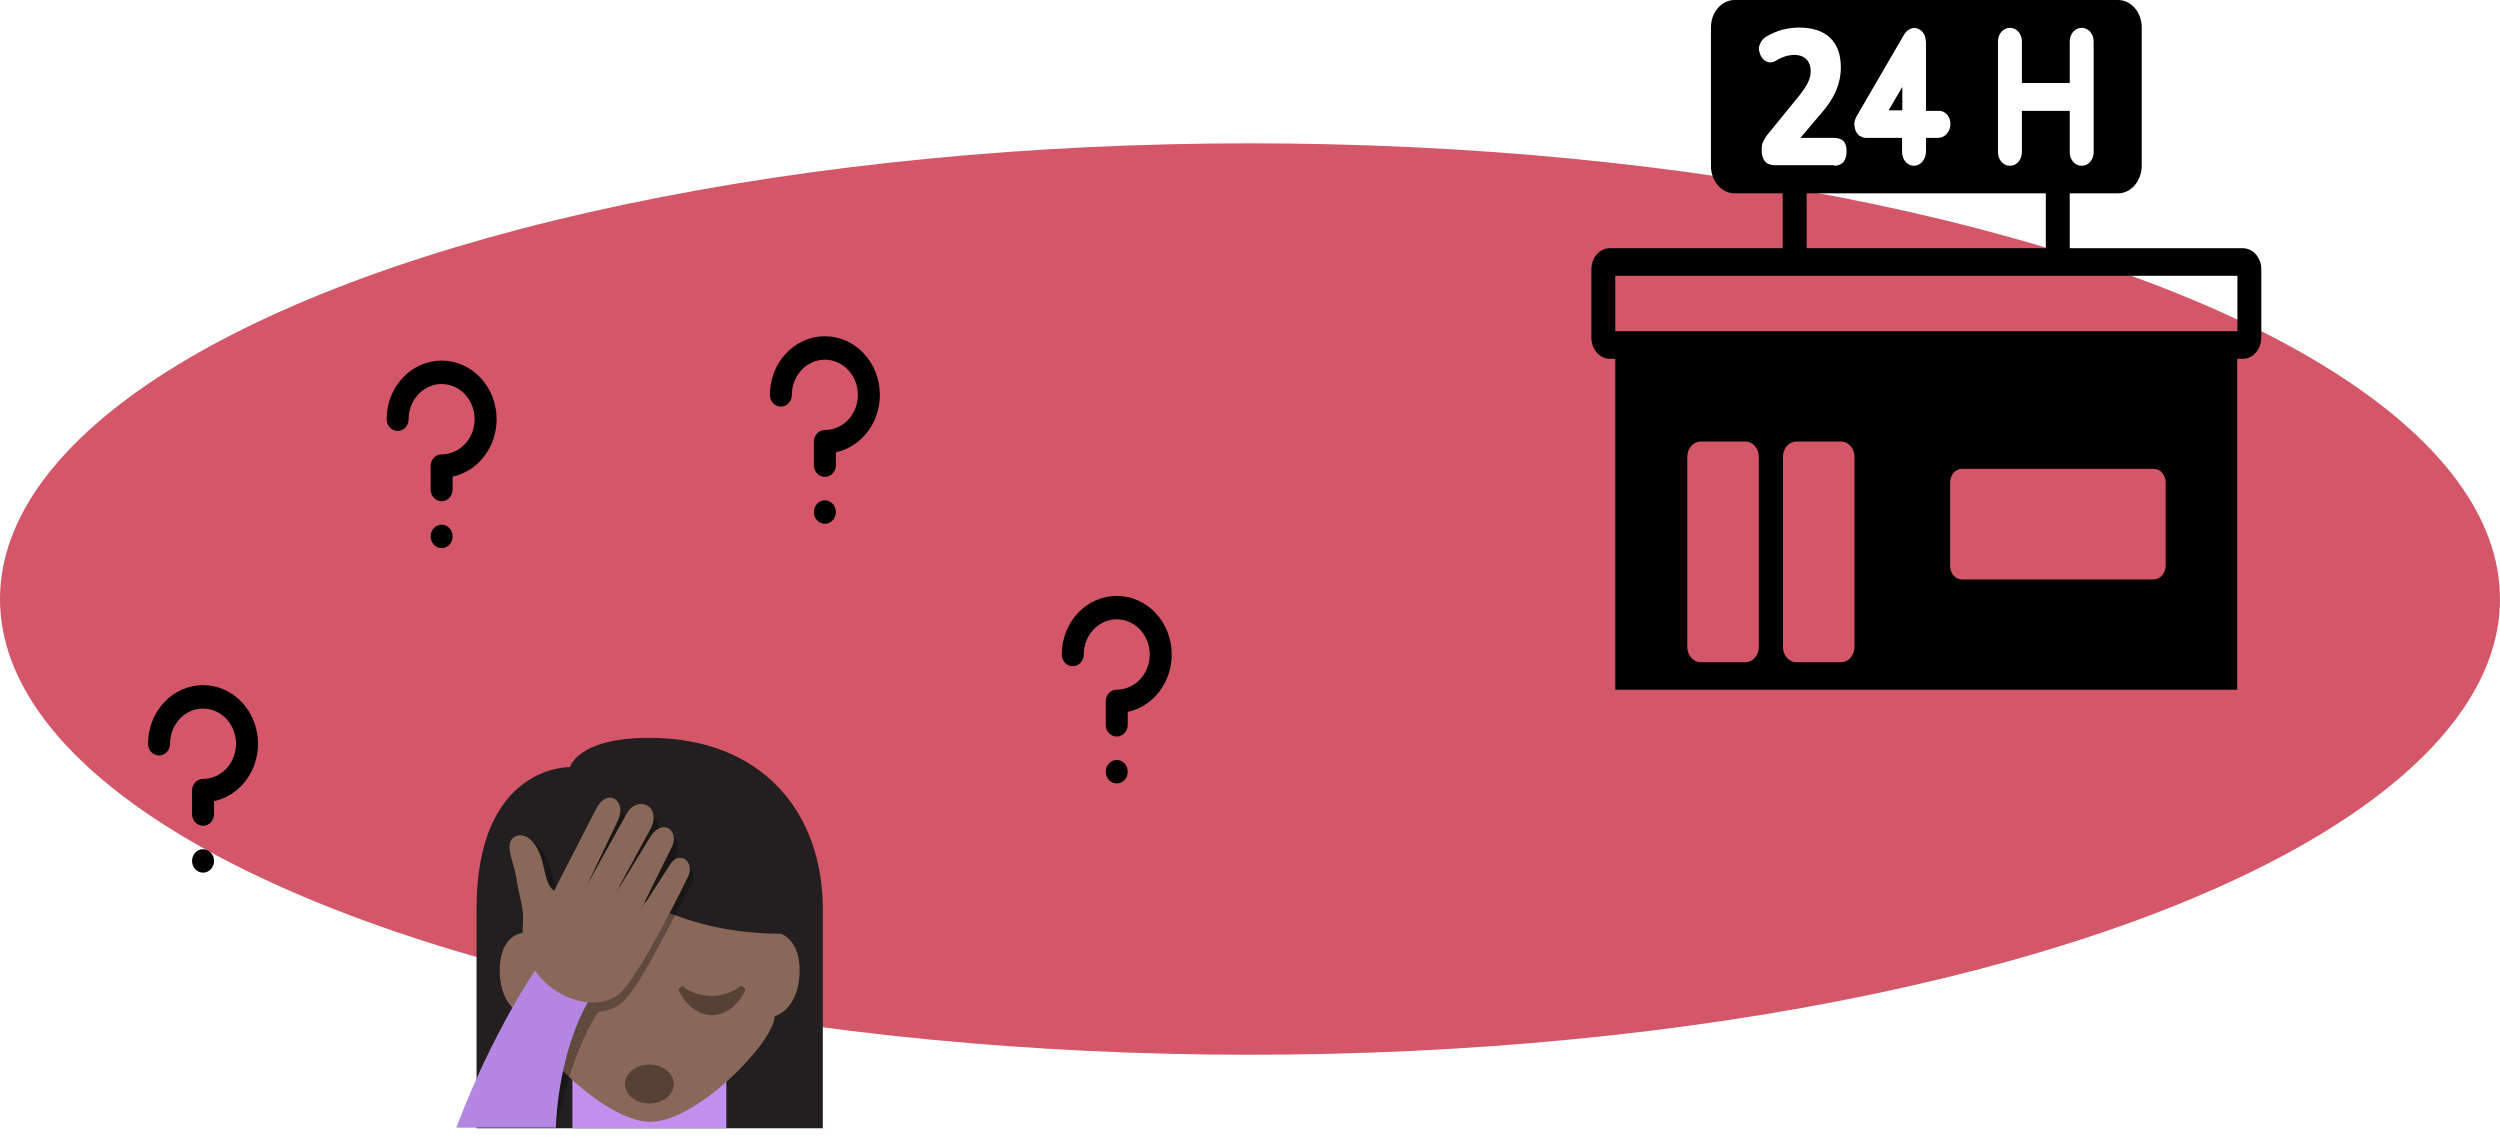 <svg width="736" height="336" viewBox="0 0 736 336" fill="none" xmlns="http://www.w3.org/2000/svg">
<ellipse cx="368" cy="176.36" rx="368" ry="134.161" fill="#D45769"/>
<path d="M191.173 217.216C224.255 217.216 242.235 239.057 242.235 267.603V332.168H140.291V267.603C140.291 225.071 167.799 225.837 167.799 225.837C167.799 225.837 169.957 217.216 191.173 217.216Z" fill="#231F20"/>
<path d="M168.519 313.393H213.827V332.168H168.519V313.393Z" fill="#C28FEF"/>
<path d="M228.031 299.215C228.031 299.215 235.403 297.299 235.403 285.613C235.403 276.416 229.829 274.884 229.829 274.884C195.488 274.884 177.149 256.875 177.149 256.875C177.149 256.875 164.743 271.627 152.876 274.884C152.876 274.884 147.123 276.033 147.123 285.613C147.123 297.299 154.854 299.215 154.854 299.215C154.854 306.496 177.688 330.252 191.353 330.252C205.017 330.444 228.031 306.687 228.031 299.215Z" fill="#8A6859"/>
<path d="M191.173 324.888C195.145 324.888 198.365 322.315 198.365 319.14C198.365 315.966 195.145 313.393 191.173 313.393C187.201 313.393 183.981 315.966 183.981 319.14C183.981 322.315 187.201 324.888 191.173 324.888Z" fill="#574137"/>
<path opacity="0.3" d="M155.393 246.529C155.393 246.529 160.607 249.211 162.405 256.683C163.484 261.089 164.024 261.281 166.001 262.814L177.149 239.823C178.227 237.716 180.565 236.949 182.363 238.099C184.161 239.248 184.88 241.739 183.801 243.847L185.06 241.164C186.318 238.674 189.195 237.716 191.353 239.057C193.51 240.398 194.409 243.272 193.151 245.762L192.252 247.678C193.33 245.571 195.847 244.613 197.645 245.762C199.623 246.912 200.163 249.403 199.084 251.702L196.926 256.108C198.005 254.192 200.163 253.234 201.961 254.384C203.759 255.342 204.837 258.024 203.759 259.94C185.599 294.617 184.52 296.725 176.25 297.874C176.25 297.874 169.238 306.304 163.664 332.168L166.541 284.08L155.393 246.529Z" fill="black"/>
<path d="M173.733 293.851L158.09 284.846C158.09 284.846 144.785 304.005 134.357 331.977H163.664C163.664 332.168 163.844 310.519 173.733 293.851Z" fill="#B386E2"/>
<path d="M151.258 246.529C153.955 244.613 158.27 247.104 159.888 254.576C160.967 258.982 161.147 260.706 163.124 262.239L175.71 237.716C178.947 231.968 184.52 235.609 182.003 241.356L172.833 260.515L184.34 239.823C187.217 234.076 194.769 236.758 191.712 243.655L180.565 264.155L191.353 246.529C195.128 240.398 200.342 244.805 197.645 249.594L188.476 268.178L197.106 254.767C199.983 249.978 204.837 253.809 202.5 258.216C202.5 258.216 188.116 287.912 182.183 292.701C173.553 299.79 152.337 290.977 153.955 271.435C154.314 267.604 152.876 263.772 152.157 259.557C151.618 254.192 148.201 248.636 151.258 246.529Z" fill="#8A6859"/>
<path d="M199.803 291.552C204.658 301.322 214.546 301.322 219.401 291.552C219.581 290.977 219.041 290.785 218.142 290.21C213.288 294.234 205.197 294.042 200.882 290.21C200.163 290.977 199.444 291.168 199.803 291.552Z" fill="#574137"/>
<path d="M344.958 192.683C344.958 188.108 343.253 183.72 340.216 180.485C337.18 177.25 333.063 175.432 328.769 175.432C324.475 175.432 320.357 177.25 317.321 180.485C314.285 183.72 312.579 188.108 312.579 192.683C312.579 193.598 312.92 194.476 313.528 195.123C314.135 195.77 314.958 196.133 315.817 196.133C316.676 196.133 317.5 195.77 318.107 195.123C318.714 194.476 319.055 193.598 319.055 192.683C319.055 190.636 319.625 188.635 320.692 186.933C321.76 185.231 323.277 183.904 325.052 183.12C326.826 182.337 328.78 182.132 330.664 182.531C332.548 182.931 334.279 183.917 335.637 185.364C336.996 186.812 337.921 188.656 338.296 190.664C338.671 192.672 338.478 194.753 337.743 196.644C337.008 198.536 335.763 200.152 334.165 201.29C332.568 202.427 330.69 203.034 328.769 203.034C327.91 203.034 327.086 203.397 326.479 204.044C325.872 204.691 325.531 205.569 325.531 206.484V213.385C325.531 214.3 325.872 215.177 326.479 215.824C327.086 216.471 327.91 216.835 328.769 216.835C329.628 216.835 330.451 216.471 331.058 215.824C331.666 215.177 332.007 214.3 332.007 213.385V209.589C335.663 208.794 338.95 206.677 341.31 203.596C343.67 200.515 344.959 196.66 344.958 192.683Z" fill="black"/>
<path d="M328.769 230.636C330.557 230.636 332.007 229.091 332.007 227.186C332.007 225.28 330.557 223.735 328.769 223.735C326.98 223.735 325.531 225.28 325.531 227.186C325.531 229.091 326.98 230.636 328.769 230.636Z" fill="black"/>
<path d="M75.966 218.957C75.966 214.382 74.26 209.994 71.224 206.759C68.188 203.524 64.07 201.706 59.777 201.706C55.483 201.706 51.365 203.524 48.329 206.759C45.293 209.994 43.587 214.382 43.587 218.957C43.587 219.872 43.928 220.75 44.535 221.397C45.143 222.044 45.966 222.407 46.825 222.407C47.684 222.407 48.507 222.044 49.115 221.397C49.722 220.75 50.063 219.872 50.063 218.957C50.063 216.91 50.633 214.909 51.7 213.207C52.767 211.504 54.284 210.178 56.059 209.394C57.834 208.611 59.787 208.406 61.672 208.805C63.556 209.205 65.287 210.191 66.645 211.638C68.004 213.086 68.929 214.93 69.304 216.938C69.678 218.946 69.486 221.027 68.751 222.918C68.016 224.81 66.771 226.426 65.173 227.563C63.576 228.701 61.698 229.308 59.777 229.308C58.918 229.308 58.094 229.671 57.487 230.318C56.88 230.965 56.539 231.843 56.539 232.758V239.659C56.539 240.574 56.88 241.451 57.487 242.098C58.094 242.745 58.918 243.109 59.777 243.109C60.635 243.109 61.459 242.745 62.066 242.098C62.673 241.451 63.014 240.574 63.014 239.659V235.863C66.671 235.068 69.958 232.951 72.318 229.87C74.678 226.789 75.967 222.934 75.966 218.957Z" fill="black"/>
<path d="M59.776 256.91C61.565 256.91 63.014 255.365 63.014 253.46C63.014 251.554 61.565 250.009 59.776 250.009C57.988 250.009 56.539 251.554 56.539 253.46C56.539 255.365 57.988 256.91 59.776 256.91Z" fill="black"/>
<path d="M146.204 123.412C146.204 118.837 144.498 114.449 141.462 111.214C138.426 107.979 134.308 106.161 130.014 106.161C125.721 106.161 121.603 107.979 118.567 111.214C115.531 114.449 113.825 118.837 113.825 123.412C113.825 124.327 114.166 125.205 114.773 125.852C115.381 126.499 116.204 126.862 117.063 126.862C117.922 126.862 118.745 126.499 119.352 125.852C119.96 125.205 120.301 124.327 120.301 123.412C120.301 121.365 120.87 119.364 121.938 117.662C123.005 115.96 124.522 114.633 126.297 113.849C128.072 113.066 130.025 112.861 131.909 113.26C133.794 113.66 135.525 114.646 136.883 116.093C138.241 117.541 139.167 119.385 139.541 121.393C139.916 123.401 139.724 125.482 138.989 127.373C138.253 129.265 137.008 130.881 135.411 132.019C133.814 133.156 131.936 133.763 130.014 133.763C129.156 133.763 128.332 134.126 127.725 134.773C127.118 135.421 126.777 136.298 126.777 137.213V144.114C126.777 145.029 127.118 145.906 127.725 146.553C128.332 147.2 129.156 147.564 130.014 147.564C130.873 147.564 131.697 147.2 132.304 146.553C132.911 145.906 133.252 145.029 133.252 144.114V140.318C136.909 139.523 140.196 137.406 142.556 134.325C144.916 131.244 146.205 127.389 146.204 123.412Z" fill="black"/>
<path d="M130.014 161.365C131.802 161.365 133.252 159.82 133.252 157.915C133.252 156.009 131.802 154.464 130.014 154.464C128.226 154.464 126.776 156.009 126.776 157.915C126.776 159.82 128.226 161.365 130.014 161.365Z" fill="black"/>
<path d="M259.032 116.246C259.032 111.671 257.326 107.283 254.29 104.048C251.254 100.813 247.136 98.995 242.843 98.995C238.549 98.995 234.431 100.813 231.395 104.048C228.359 107.283 226.653 111.671 226.653 116.246C226.653 117.161 226.994 118.039 227.601 118.686C228.209 119.333 229.032 119.696 229.891 119.696C230.75 119.696 231.573 119.333 232.18 118.686C232.788 118.039 233.129 117.161 233.129 116.246C233.129 114.199 233.699 112.198 234.766 110.496C235.833 108.794 237.35 107.467 239.125 106.683C240.9 105.9 242.853 105.695 244.738 106.094C246.622 106.494 248.353 107.48 249.711 108.927C251.07 110.375 251.995 112.219 252.37 114.227C252.744 116.235 252.552 118.316 251.817 120.207C251.082 122.099 249.837 123.715 248.239 124.852C246.642 125.99 244.764 126.597 242.843 126.597C241.984 126.597 241.16 126.96 240.553 127.607C239.946 128.254 239.605 129.132 239.605 130.047V136.948C239.605 137.863 239.946 138.74 240.553 139.387C241.16 140.034 241.984 140.398 242.843 140.398C243.701 140.398 244.525 140.034 245.132 139.387C245.739 138.74 246.08 137.863 246.08 136.948V133.152C249.737 132.357 253.024 130.24 255.384 127.159C257.744 124.078 259.033 120.223 259.032 116.246Z" fill="black"/>
<path d="M242.842 154.199C244.631 154.199 246.08 152.654 246.08 150.749C246.08 148.843 244.631 147.298 242.842 147.298C241.054 147.298 239.604 148.843 239.604 150.749C239.604 152.654 241.054 154.199 242.842 154.199Z" fill="black"/>
<path d="M560.04 32.475V25.574L556.026 32.475H560.04Z" fill="black"/>
<path d="M623.555 56.917H510.678C506.876 56.917 503.707 53.344 503.707 48.879V8.038C503.707 3.654 506.806 0 510.678 0H623.555C627.357 0 630.526 3.573 630.526 8.038V48.879C630.455 53.344 627.357 56.917 623.555 56.917ZM616.372 12.179C616.372 11.124 616.009 10.112 615.362 9.366C614.715 8.62 613.837 8.201 612.922 8.201H612.781C611.866 8.201 610.988 8.62 610.341 9.366C609.694 10.112 609.331 11.124 609.331 12.179V24.439H595.248V12.179C595.248 11.124 594.884 10.112 594.237 9.366C593.59 8.62 592.712 8.201 591.797 8.201H591.656C590.741 8.201 589.864 8.62 589.217 9.366C588.57 10.112 588.206 11.124 588.206 12.179V44.819C588.206 47.011 589.755 48.798 591.656 48.798H591.797C593.698 48.798 595.248 47.011 595.248 44.819V32.64H609.331V44.819C609.331 47.011 610.88 48.798 612.781 48.798H612.922C614.823 48.798 616.372 47.011 616.372 44.819V12.179ZM539.901 48.798C542.365 48.798 543.633 47.336 543.633 44.494C543.633 41.653 542.295 40.597 539.83 40.597H530.043L535.746 33.858C538 31.341 539.549 28.986 540.535 26.713C541.45 24.521 541.943 22.247 541.943 19.811C541.943 15.995 540.887 13.153 538.774 11.124C536.662 9.094 533.563 8.119 529.62 8.119C528.001 8.119 526.311 8.363 524.691 8.769C523.072 9.175 521.522 9.906 519.973 10.799C519.128 11.286 518.495 12.017 518.213 12.829C517.861 13.641 517.72 13.965 517.861 14.777C518.002 15.589 518.283 16.32 518.706 16.97C519.128 17.619 519.762 18.025 520.466 18.269C521.17 18.512 522.015 18.35 522.86 17.863C524.497 16.799 526.334 16.214 528.212 16.158C531.381 16.158 533.071 18.106 533.071 20.948C533.071 22.085 532.789 23.221 532.226 24.358C531.662 25.495 530.747 26.875 529.479 28.418L520.748 39.136C520.044 39.947 519.551 40.759 519.128 41.571C518.706 42.383 518.635 43.033 518.635 44.088C518.635 45.631 518.987 46.768 519.621 47.498C520.255 48.31 521.311 48.635 522.719 48.635H539.901V48.798ZM574.193 36.781C574.233 36.226 574.167 35.667 574 35.144C573.834 34.621 573.571 34.146 573.229 33.752C572.887 33.358 572.475 33.054 572.022 32.862C571.568 32.67 571.084 32.594 570.602 32.64H567.011V12.341C567.009 12.272 566.998 12.203 566.976 12.139C566.962 12.073 566.94 12.017 566.94 11.935C566.94 11.692 566.87 11.367 566.8 11.124C566.8 10.904 566.736 10.766 566.673 10.62C566.645 10.539 566.61 10.474 566.588 10.393C566.539 10.222 566.455 10.092 566.363 9.946C566.319 9.88 566.277 9.812 566.236 9.743C566.109 9.515 565.941 9.322 565.743 9.175L565.532 8.931C565.497 8.891 565.448 8.874 565.391 8.85C565.34 8.836 565.292 8.808 565.251 8.769C565.039 8.607 564.828 8.525 564.617 8.444C564.414 8.352 564.2 8.297 563.983 8.282C563.923 8.28 563.863 8.266 563.807 8.241C563.751 8.225 563.701 8.201 563.631 8.201C563.561 8.201 563.504 8.225 563.455 8.241C563.399 8.266 563.339 8.28 563.279 8.282C562.997 8.282 562.786 8.363 562.575 8.444C562.363 8.525 562.152 8.607 561.941 8.769C561.793 8.826 561.68 8.923 561.554 9.029C561.496 9.079 561.437 9.128 561.378 9.175C561.166 9.337 561.026 9.5 560.885 9.743L560.673 9.987L546.52 34.345C546.486 34.392 546.462 34.448 546.45 34.507C546.437 34.567 546.413 34.623 546.379 34.67C546.238 34.913 546.168 35.157 546.097 35.401C546.027 35.644 545.957 35.969 545.957 36.212C545.953 36.249 545.944 36.285 545.928 36.318C545.901 36.387 545.886 36.462 545.886 36.537C545.886 36.618 545.9 36.683 545.921 36.74C545.943 36.805 545.955 36.874 545.957 36.943C545.957 37.187 546.027 37.512 546.097 37.755C546.097 37.974 546.161 38.112 546.224 38.259C546.252 38.34 546.288 38.405 546.309 38.486C546.358 38.656 546.443 38.786 546.534 38.932C546.578 38.999 546.62 39.067 546.661 39.136C546.802 39.379 546.942 39.541 547.154 39.704L547.365 39.947C547.4 39.988 547.435 39.988 547.471 39.988C547.506 39.988 547.541 39.988 547.576 40.029C548.14 40.353 548.703 40.597 549.337 40.597H559.969V44.738C559.969 47.093 561.659 48.96 563.701 48.798C565.603 48.635 567.011 46.768 567.011 44.575V40.597H570.532C572.433 40.597 574.052 38.973 574.193 36.781ZM524.832 56.917H531.874V73.075H602.289V56.917H609.331V73.075H660.312C663.269 73.075 665.734 75.835 665.734 79.326V99.381C665.663 102.873 663.269 105.633 660.312 105.633H658.622V203.066H475.541V105.633H473.922C472.484 105.633 471.104 104.975 470.088 103.802C469.071 102.63 468.5 101.04 468.5 99.381V79.326C468.5 75.916 470.894 73.075 473.922 73.075H524.832V56.917ZM637.567 166.61V142.008C637.567 140.953 637.204 139.941 636.557 139.195C635.91 138.449 635.032 138.03 634.117 138.03H577.573C576.658 138.03 575.781 138.449 575.133 139.195C574.486 139.941 574.123 140.953 574.123 142.008V166.61C574.123 168.802 575.672 170.589 577.573 170.589H634.117C635.948 170.589 637.497 168.802 637.567 166.61ZM545.957 134.457C545.957 132.021 544.196 129.992 542.084 129.992H528.775C526.663 129.992 524.902 132.021 524.902 134.457V190.481C524.902 192.917 526.663 194.947 528.775 194.947H542.084C544.196 194.947 545.957 192.917 545.957 190.481V134.457ZM517.79 134.457C517.79 132.021 516.03 129.992 513.918 129.992H500.609C498.497 129.992 496.736 132.021 496.736 134.457V190.481C496.736 192.917 498.497 194.947 500.609 194.947H513.918C516.03 194.947 517.79 192.917 517.79 190.481V134.457ZM658.692 81.194H475.541V97.514H658.692V81.194Z" fill="black"/>
</svg>
